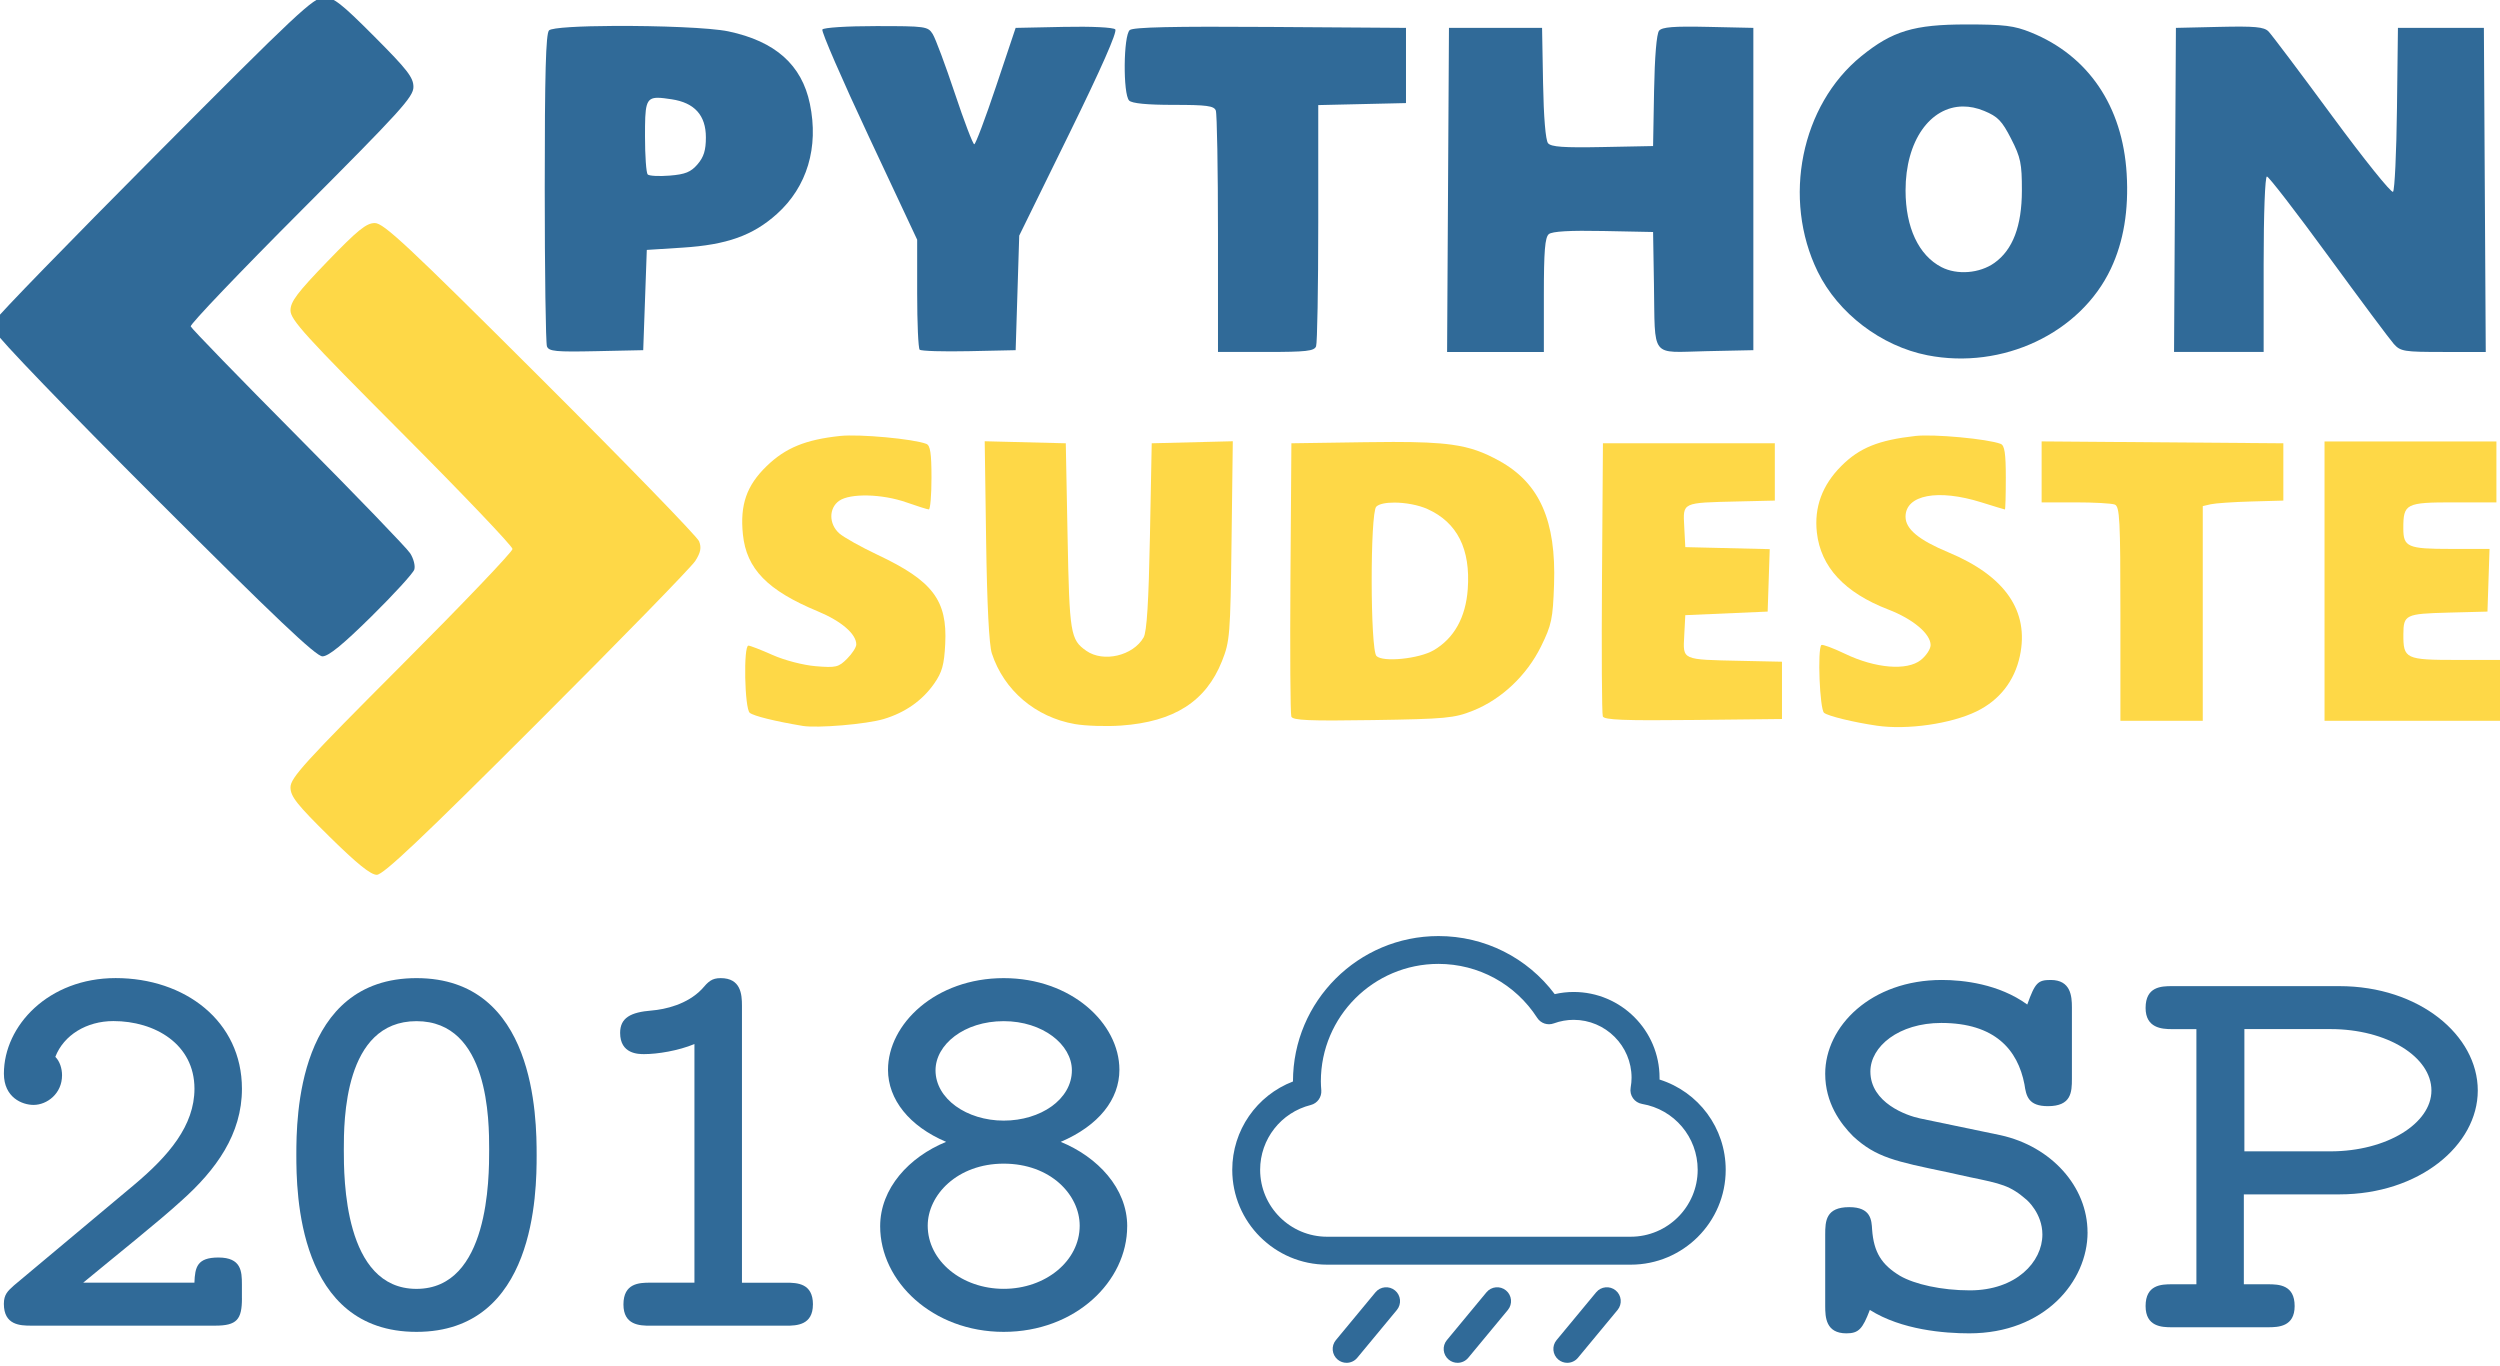 <?xml version="1.0" encoding="UTF-8" standalone="no"?>
<!-- Created with Inkscape (http://www.inkscape.org/) -->

<svg
   xmlns:dc="http://purl.org/dc/elements/1.1/"
   xmlns:cc="http://creativecommons.org/ns#"
   xmlns:rdf="http://www.w3.org/1999/02/22-rdf-syntax-ns#"
   xmlns:svg="http://www.w3.org/2000/svg"
   xmlns="http://www.w3.org/2000/svg"
   xmlns:sodipodi="http://sodipodi.sourceforge.net/DTD/sodipodi-0.dtd"
   xmlns:inkscape="http://www.inkscape.org/namespaces/inkscape"
   width="64.023mm"
   height="34.973mm"
   viewBox="0 0 64.023 34.973"
   version="1.1"
   id="svg964"
   sodipodi:docname="logo_pyse2018.svg"
   inkscape:version="0.92.2 2405546, 2018-03-11">
  <defs
     id="defs958" />
  <sodipodi:namedview
     id="base"
     pagecolor="#ffffff"
     bordercolor="#666666"
     borderopacity="1.0"
     inkscape:pageopacity="0.0"
     inkscape:pageshadow="2"
     inkscape:zoom="2.8"
     inkscape:cx="112.83338"
     inkscape:cy="91.688611"
     inkscape:document-units="mm"
     inkscape:current-layer="layer1"
     showgrid="false"
     fit-margin-top="0"
     fit-margin-left="0"
     fit-margin-right="0"
     fit-margin-bottom="0"
     inkscape:window-width="1920"
     inkscape:window-height="1057"
     inkscape:window-x="1920"
     inkscape:window-y="0"
     inkscape:window-maximized="1" />
  <g
     inkscape:label="Layer 1"
     inkscape:groupmode="layer"
     id="layer1"
     transform="translate(-3.518,-4.347)">
    <path
       style="opacity:1;fill:#070707;fill-opacity:1;stroke:none;stroke-width:0.147;stroke-miterlimit:4;stroke-dasharray:none;stroke-opacity:1"
       d=""
       id="path8963"
       inkscape:connector-curvature="0" />
    <path
       style="opacity:1;fill:#070707;fill-opacity:1;stroke:none;stroke-width:0.052;stroke-miterlimit:4;stroke-dasharray:none;stroke-opacity:1"
       d=""
       id="path9005"
       inkscape:connector-curvature="0" />
    <path
       style="opacity:1;fill:#070707;fill-opacity:1;stroke:none;stroke-width:0.052;stroke-miterlimit:4;stroke-dasharray:none;stroke-opacity:1"
       d=""
       id="path9007"
       inkscape:connector-curvature="0" />
    <path
       style="opacity:1;fill:#070707;fill-opacity:1;stroke:none;stroke-width:0.052;stroke-miterlimit:4;stroke-dasharray:none;stroke-opacity:1"
       d=""
       id="path9011"
       inkscape:connector-curvature="0" />
    <g
       style="display:inline"
       id="Layer_3"
       transform="matrix(0.035,0,0,0.035,36.908,29.387)" />
    <g
       style="display:inline"
       id="g1413"
       transform="matrix(0.88,0,0,0.879,1.697,5.44)">
      <g
         transform="matrix(0.038,0,0,0.038,35.554,22.735)"
         id="g1317"
         style="fill:#306a98;fill-opacity:1">
        <g
           id="g1307"
           style="fill:#306a98;fill-opacity:1">
          <path
             style="fill:#306a98;fill-opacity:1"
             inkscape:connector-curvature="0"
             d="m 150.052,413.855 c -2.387,0 -4.787,-0.799 -6.77,-2.439 -4.523,-3.742 -5.157,-10.442 -1.415,-14.966 L 172.2,359.784 c 3.742,-4.524 10.443,-5.158 14.966,-1.415 4.523,3.742 5.157,10.442 1.415,14.966 l -30.333,36.666 c -2.102,2.541 -5.138,3.854 -8.196,3.854 z"
             id="path1305" />
        </g>
        <g
           id="g1311"
           style="fill:#306a98;fill-opacity:1">
          <path
             style="fill:#306a98;fill-opacity:1"
             inkscape:connector-curvature="0"
             d="m 235.056,413.855 c -2.387,0 -4.787,-0.799 -6.77,-2.439 -4.523,-3.742 -5.157,-10.442 -1.415,-14.966 l 30.333,-36.666 c 3.741,-4.524 10.442,-5.158 14.966,-1.415 4.523,3.742 5.157,10.442 1.415,14.966 l -30.333,36.666 c -2.102,2.541 -5.138,3.854 -8.196,3.854 z"
             id="path1309" />
        </g>
        <g
           id="g1315"
           style="fill:#306a98;fill-opacity:1">
          <path
             style="fill:#306a98;fill-opacity:1"
             inkscape:connector-curvature="0"
             d="m 319.061,413.855 c -2.387,0 -4.788,-0.8 -6.771,-2.44 -4.523,-3.742 -5.156,-10.442 -1.413,-14.966 l 30.338,-36.666 c 3.742,-4.522 10.443,-5.156 14.966,-1.413 4.523,3.742 5.156,10.442 1.413,14.966 l -30.338,36.666 c -2.102,2.54 -5.137,3.853 -8.195,3.853 z"
             id="path1313" />
        </g>
      </g>
      <path
         style="fill:#306a98;fill-opacity:1;stroke-width:0.038"
         inkscape:connector-curvature="0"
         d="m 50.364,30.208 c 4.2e-4,-0.017 6.12e-4,-0.034 6.12e-4,-0.051 0,-1.378 -1.122,-2.5 -2.5,-2.5 -0.185,0 -0.369,0.021 -0.551,0.063 -0.798,-1.065 -2.041,-1.692 -3.383,-1.692 -2.335,0 -4.234,1.899 -4.234,4.234 0,9.55e-4 0,0.002 0,0.003 -1.055,0.406 -1.767,1.421 -1.767,2.574 0,1.523 1.239,2.763 2.762,2.763 h 8.835 c 1.524,0 2.763,-1.239 2.763,-2.763 0,-1.22 -0.79,-2.272 -1.924,-2.63 z m -0.839,4.58 h -8.835 c -1.075,0 -1.949,-0.875 -1.949,-1.95 0,-0.893 0.606,-1.67 1.474,-1.888 0.191,-0.048 0.32,-0.229 0.306,-0.426 -0.007,-0.092 -0.013,-0.179 -0.013,-0.264 0,-1.886 1.535,-3.421 3.421,-3.421 1.167,0 2.241,0.588 2.875,1.572 0.103,0.16 0.302,0.227 0.481,0.162 0.19,-0.069 0.385,-0.104 0.578,-0.104 0.93,0 1.687,0.757 1.687,1.687 0,0.09 -0.009,0.186 -0.027,0.294 -0.038,0.221 0.111,0.431 0.332,0.469 0.938,0.16 1.619,0.967 1.619,1.919 3.7e-5,1.075 -0.875,1.95 -1.95,1.95 z"
         id="path1321" />
    </g>
    <g
       style="display:inline"
       id="g4892"
       transform="matrix(0.026,0,0,0.026,39.201,19.873)"
       inkscape:export-xdpi="90"
       inkscape:export-ydpi="90">
      <path
         inkscape:export-ydpi="90"
         inkscape:export-xdpi="90"
         id="path3839"
         d="m -1048.032,226.785 c -31.997,-31.531 -38.272,-39.471 -38.272,-48.426 0,-9.344 13.957,-24.694 109.344,-120.259 60.139,-60.251 109.344,-111.788 109.344,-114.526 0,-2.739 -49.205,-54.348 -109.344,-114.688 -94.741,-95.057 -109.344,-111.122 -109.344,-120.286 0,-8.633 6.697,-17.513 36.437,-48.317 29.809,-30.875 38.293,-37.74 46.641,-37.74 8.74,0 32.156,21.896 163.141,152.553 84.115,83.904 154.418,156.293 156.23,160.864 2.505,6.32 1.61,10.969 -3.735,19.4 -3.866,6.098 -74.127,78.15 -156.135,160.116 -113.603,113.543 -151.122,149.027 -157.57,149.026 -6.017,0 -19.524,-10.903 -46.736,-37.717 z"
         style="fill:#fed847;fill-opacity:1;stroke:none;stroke-width:10;stroke-linejoin:round;stroke-miterlimit:4;stroke-dasharray:none;stroke-opacity:1"
         inkscape:connector-curvature="0" />
      <path
         inkscape:export-ydpi="90"
         inkscape:export-xdpi="90"
         sodipodi:nodetypes="cscssssssscssssscssscscssscssscscssssscsssccc"
         inkscape:connector-curvature="0"
         id="path3837"
         d="m -581.91,117.823 c -13.601,-2.276 -25.637,-4.71 -34.759,-6.967 -9.122,-2.257 -15.328,-4.337 -17.268,-5.906 -2.552,-2.064 -4.137,-18.612 -4.457,-34.644 -0.32,-16.032 0.626,-31.548 3.136,-31.548 0.849,0 3.952,1.039 8.268,2.713 4.315,1.674 9.843,3.983 15.541,6.522 5.837,2.601 13.39,5.107 21.017,7.09 7.626,1.983 15.325,3.442 21.45,3.951 9.952,0.826 15.582,1.085 19.767,0.093 4.185,-0.991 6.925,-3.232 11.097,-7.404 2.507,-2.507 4.786,-5.346 6.438,-7.9 1.652,-2.554 2.678,-4.824 2.678,-6.192 0,-5.161 -3.687,-10.919 -10.259,-16.584 -6.572,-5.665 -16.031,-11.236 -27.574,-16.024 -24.847,-10.306 -42.438,-20.763 -54.253,-32.891 -11.815,-12.128 -17.853,-25.925 -19.594,-42.91 -1.494,-14.576 -0.593,-26.607 3.15,-37.387 3.744,-10.78 10.331,-20.309 20.21,-29.881 9.294,-9.004 18.881,-15.532 30.407,-20.259 11.526,-4.727 24.99,-7.653 42.04,-9.453 9.515,-1.005 27.516,-0.289 44.748,1.296 17.232,1.585 33.697,4.038 40.138,6.51 1.934,0.742 3.198,3.073 3.979,8.216 0.781,5.143 1.079,13.099 1.079,25.093 0,8.626 -0.298,16.455 -0.777,22.12 -0.479,5.664 -1.141,9.165 -1.868,9.133 -0.728,-0.033 -3.571,-0.829 -7.567,-2.087 -3.996,-1.258 -9.143,-2.976 -14.478,-4.853 -11.939,-4.2 -25.791,-6.486 -38.012,-6.774 -12.221,-0.288 -22.81,1.42 -28.221,5.211 -5.169,3.621 -7.742,9.331 -7.724,15.292 0.018,5.961 2.626,12.173 7.82,16.795 2.182,1.942 7.54,5.301 14.412,9.148 6.873,3.847 15.261,8.181 23.506,12.075 27.065,12.782 44.22,23.95 54.338,37.29 10.117,13.341 13.197,28.854 12.113,50.33 -0.521,10.316 -1.29,17.302 -2.904,23.107 -1.615,5.804 -4.074,10.427 -7.977,16.015 -5.825,8.341 -12.955,15.475 -21.269,21.319 -8.314,5.844 -17.814,10.398 -28.379,13.577 -8.466,2.548 -24.831,4.849 -40.896,6.209 -16.065,1.36 -31.831,1.779 -39.097,0.562 h 3.8e-4 z"
         style="fill:#fed847;fill-opacity:1;stroke:none;stroke-width:10;stroke-linejoin:round;stroke-miterlimit:4;stroke-dasharray:none;stroke-opacity:1" />
      <path
         inkscape:export-ydpi="90"
         inkscape:export-xdpi="90"
         sodipodi:nodetypes="sscsscccccccssssssscccccccsssssss"
         inkscape:connector-curvature="0"
         id="path3835"
         d="m -313.698,116.031 c -19.383,-3.379 -36.862,-11.695 -50.979,-23.707 -14.118,-12.012 -24.874,-27.721 -30.812,-45.887 -1.364,-4.172 -2.548,-16.153 -3.504,-34.971 -0.956,-18.818 -1.683,-44.475 -2.132,-75.998 l -0.698,-48.999 -0.698,-48.999 19.966,0.5 19.966,0.5 19.965,0.5 19.966,0.5 0.882,45.854 0.882,45.854 c 0.922,47.967 1.621,73.399 4.045,88.209 2.425,14.81 6.575,18.999 14.403,24.482 8.407,5.888 19.931,7.118 30.652,4.607 10.72,-2.511 20.637,-8.761 25.826,-17.834 1.556,-2.72 2.796,-11.505 3.803,-27.651 1.006,-16.146 1.779,-39.652 2.397,-71.813 l 0.882,-45.854 0.882,-45.854 19.965,-0.5 19.965,-0.5 19.966,-0.5 19.966,-0.5 -0.614,48.999 -0.614,48.999 c -0.582,46.465 -0.996,71.232 -2.241,86.835 -1.245,15.603 -3.323,22.042 -7.232,31.85 -7.89,19.794 -19.668,34.695 -35.977,45.115 -16.31,10.419 -37.15,16.357 -63.166,18.223 -7.275,0.522 -16.055,0.619 -24.34,0.354 -8.285,-0.265 -16.076,-0.89 -21.372,-1.814 z"
         style="fill:#fed847;fill-opacity:1;stroke:none;stroke-width:10;stroke-linejoin:round;stroke-miterlimit:4;stroke-dasharray:none;stroke-opacity:1" />
      <path
         inkscape:export-ydpi="90"
         inkscape:export-xdpi="90"
         sodipodi:nodetypes="cscssssssssssscssssscssscscsssssssssc"
         inkscape:connector-curvature="0"
         id="path3833"
         d="m 476.26,117.635 c -11.5,-1.679 -23.511,-4.045 -33.145,-6.394 -9.634,-2.349 -16.891,-4.681 -18.882,-6.291 -2.143,-1.733 -3.807,-17.426 -4.438,-33.183 -0.63,-15.757 -0.226,-31.579 1.768,-33.573 0.478,-0.478 3.355,0.259 7.604,1.832 4.249,1.573 9.871,3.981 15.839,6.846 14.89,7.146 30.119,11.359 43.319,12.443 13.2,1.084 24.371,-0.96 31.143,-6.328 2.667,-2.114 5.092,-4.831 6.851,-7.506 1.758,-2.675 2.849,-5.307 2.849,-7.251 0,-5.535 -4.334,-11.948 -11.704,-18.146 -7.37,-6.198 -17.776,-12.181 -29.918,-16.858 -21.555,-8.302 -38.2,-18.769 -49.933,-31.401 -11.734,-12.632 -18.556,-27.429 -20.468,-44.39 -1.403,-12.444 -0.095,-24.134 3.923,-35.074 4.018,-10.94 10.748,-21.129 20.189,-30.57 8.942,-8.942 18.109,-15.312 29.582,-19.954 11.473,-4.641 25.253,-7.554 43.421,-9.579 9.098,-1.014 26.885,-0.293 43.994,1.295 17.109,1.588 33.541,4.042 39.929,6.494 1.934,0.742 3.199,3.073 3.979,8.216 0.781,5.143 1.079,13.099 1.079,25.093 0,8.626 -0.099,16.463 -0.259,22.14 -0.16,5.677 -0.38,9.195 -0.623,9.182 -0.243,-0.015 -2.978,-0.814 -7.191,-2.093 -4.212,-1.278 -9.902,-3.035 -16.05,-4.962 -21.388,-6.704 -40.048,-8.544 -53.361,-6.016 -13.313,2.528 -21.279,9.424 -21.279,20.191 0,6.067 3.241,11.791 10.152,17.528 6.911,5.737 17.493,11.488 32.175,17.609 27.947,11.651 47.884,26.141 59.65,43.236 11.767,17.095 15.363,36.796 10.629,58.87 -2.636,12.292 -7.663,23.174 -14.854,32.358 -7.19,9.183 -16.544,16.666 -27.833,22.159 -12.582,6.122 -29.66,10.73 -47.321,13.263 -17.66,2.533 -35.904,2.992 -50.817,0.815 z"
         style="fill:#fed847;fill-opacity:1;stroke:none;stroke-width:10;stroke-linejoin:round;stroke-miterlimit:4;stroke-dasharray:none;stroke-opacity:1" />
      <path
         inkscape:export-ydpi="90"
         inkscape:export-xdpi="90"
         id="path3831"
         d="m -0.148,-161.841 c -8.457,0 -17.739,0.094 -27.986,0.245 l -36.155,0.533 -36.155,0.531 -0.462,66.131 -0.462,66.129 c -0.255,36.371 -0.284,69.96 -0.127,94.777 0.157,24.817 0.498,40.863 0.99,42.146 0.715,1.863 5.114,2.966 17.17,3.485 12.056,0.518 31.771,0.45 63.119,-0.034 35.92,-0.555 55.97,-1.027 69.342,-2.281 13.372,-1.254 20.064,-3.291 29.267,-6.969 14.047,-5.614 27.292,-14.294 38.784,-25.144 11.492,-10.85 21.231,-23.868 28.267,-38.16 5.212,-10.587 8.127,-17.359 9.886,-25.731 1.759,-8.372 2.36,-18.344 2.942,-35.336 1.073,-31.35 -2.477,-56.274 -11.236,-76.096 -8.759,-19.822 -22.729,-34.541 -42.491,-45.484 -15.246,-8.442 -27.922,-13.369 -47.034,-16.033 -14.334,-1.998 -32.286,-2.723 -57.659,-2.707 z m 1.252,59.717 c 10.635,0.04 23.504,2.274 32.634,6.421 29.303,13.31 42.364,39.354 39.539,78.834 -1.996,27.898 -13.458,48.45 -33.58,60.202 v 0 c -14.499,8.468 -50.184,12.033 -56.368,5.631 -6.136,-6.354 -6.296,-140.943 -0.174,-147.066 2.758,-2.758 9.678,-4.053 17.95,-4.022 z"
         style="fill:#fed847;fill-opacity:1;stroke:none;stroke-width:10;stroke-linejoin:round;stroke-miterlimit:4;stroke-dasharray:none;stroke-opacity:1"
         inkscape:connector-curvature="0" />
      <path
         inkscape:export-ydpi="90"
         inkscape:export-xdpi="90"
         sodipodi:nodetypes="csscccccccccccsssccccccccccccccccsscccccccssc"
         inkscape:connector-curvature="0"
         id="path3827"
         d="m 206.295,108.469 c -0.473,-1.233 -0.799,-17.233 -0.943,-42.017 -0.144,-24.785 -0.106,-58.354 0.148,-94.725 l 0.463,-66.129 0.463,-66.129 h 42.327 42.327 42.327 42.327 v 14.109 14.109 14.109 14.109 l -18.518,0.436 -18.518,0.436 c -27.383,0.645 -40.748,0.813 -47.11,3.836 -6.362,3.024 -5.72,8.904 -5.089,20.974 l 0.527,10.086 0.527,10.086 20.79,0.498 20.79,0.497 20.79,0.498 20.79,0.497 -0.509,15.375 -0.509,15.375 -0.509,15.375 -0.509,15.375 -20.282,0.882 -20.281,0.882 -20.282,0.882 -20.282,0.882 -0.527,10.086 -0.527,10.086 c -0.635,12.147 -1.365,18.038 5.395,21.048 6.76,3.01 21.009,3.141 50.331,3.768 l 20.282,0.434 20.282,0.434 v 14.109 14.109 14.109 14.109 l -43.693,0.472 -43.693,0.472 c -34.061,0.368 -56.003,0.357 -69.596,-0.183 -13.594,-0.54 -18.84,-1.609 -19.51,-3.356 z"
         style="fill:#fed847;fill-opacity:1;stroke:none;stroke-width:10;stroke-linejoin:round;stroke-miterlimit:4;stroke-dasharray:none;stroke-opacity:1" />
      <path
         inkscape:export-ydpi="90"
         inkscape:export-xdpi="90"
         sodipodi:nodetypes="sscssccccccccccccccccsccccccccccccs"
         inkscape:connector-curvature="0"
         id="path3825"
         d="m 716.112,7.389 c 0,-46.447 -0.166,-72.87 -0.946,-87.918 -0.78,-15.048 -2.175,-18.719 -4.633,-19.663 -1.534,-0.589 -6.667,-1.124 -13.699,-1.512 -7.032,-0.388 -15.965,-0.629 -25.101,-0.629 h -16.61 -16.61 v -15.014 -15.014 -15.014 -15.014 l 59.522,0.464 59.522,0.464 59.522,0.464 59.522,0.464 v 14.109 14.109 14.109 14.109 l -15.873,0.441 -15.873,0.441 c -8.73,0.242 -17.559,0.669 -24.751,1.16 -7.192,0.492 -12.748,1.049 -14.93,1.552 l -3.968,0.916 -3.968,0.916 V -45.796 7.079 59.954 112.829 H 776.956 756.675 736.393 716.112 V 60.109 Z"
         style="fill:#fed847;fill-opacity:1;stroke:none;stroke-width:10;stroke-linejoin:round;stroke-miterlimit:4;stroke-dasharray:none;stroke-opacity:1" />
      <path
         inkscape:export-ydpi="90"
         inkscape:export-xdpi="90"
         sodipodi:nodetypes="ccccccccccccssssscccccccsscsscccccccccccc"
         inkscape:connector-curvature="0"
         id="path3823"
         d="m 917.164,-24.733 v -68.781 -68.781 h 42.327 42.327 42.327 42.327 v 14.991 14.991 14.991 14.991 h -21.101 -21.101 c -23.531,0 -35.907,0.315 -42.401,3.662 -6.494,3.347 -7.104,9.726 -7.104,21.855 0,9.249 1.055,14.334 7.42,17.106 6.365,2.772 18.039,3.231 39.277,3.231 h 19.116 19.116 l -0.51,15.432 -0.51,15.432 -0.509,15.432 -0.509,15.432 -19.335,0.504 -19.335,0.504 c -20.996,0.548 -32.016,1.073 -37.797,3.857 -5.781,2.784 -6.325,7.827 -6.369,17.412 -0.056,12.157 0.452,18.492 7.343,21.788 6.891,3.296 20.164,3.553 45.636,3.553 h 22.865 22.865 v 14.991 14.991 14.991 14.991 h -44.09 -44.09 -44.09 -44.09 V 44.048 Z"
         style="fill:#fed847;fill-opacity:1;stroke:none;stroke-width:10;stroke-linejoin:round;stroke-miterlimit:4;stroke-dasharray:none;stroke-opacity:1" />
      <path
         inkscape:export-ydpi="90"
         inkscape:export-xdpi="90"
         id="path3821"
         d="m -1219.052,-106.376 c -86.163,-86.083 -156.515,-159.141 -157.325,-163.377 -0.806,-4.214 -0.549,-10.219 0.569,-13.344 1.119,-3.125 71.589,-75.633 156.6,-161.128 139.457,-140.252 155.668,-155.447 165.84,-155.447 9.649,0 16.816,5.558 49.72,38.565 32.499,32.601 38.446,40.272 38.446,49.601 0,9.772 -12.638,23.697 -110.34,121.581 -60.687,60.8 -109.76,112.216 -109.05,114.259 0.71,2.042 48.238,51.005 105.619,108.806 57.381,57.801 107.114,109.38 110.518,114.62 3.404,5.24 5.251,12.483 4.105,16.096 -1.147,3.613 -20.082,24.325 -42.078,46.027 -28.359,27.979 -42.432,39.458 -48.378,39.458 -6.349,0 -46.24,-37.819 -164.245,-155.714 z"
         style="fill:#306a98;fill-opacity:1;stroke:none;stroke-width:10;stroke-linejoin:round;stroke-miterlimit:4;stroke-dasharray:none;stroke-opacity:1"
         inkscape:connector-curvature="0" />
      <path
         inkscape:export-ydpi="90"
         inkscape:export-xdpi="90"
         id="path3811"
         d="m 564.441,-573.077 c -51.611,0 -72.92,6.433 -103.502,31.24 -59.443,48.22 -78.109,140.494 -42.948,212.317 20.065,40.986 62.558,73.352 108.03,82.282 73.94,14.521 150.683,-21.689 180.685,-85.255 12.546,-26.583 17.731,-57.738 15.571,-93.582 -4.006,-66.482 -37.779,-116.298 -94.347,-139.161 -16.453,-6.65 -26.096,-7.842 -63.49,-7.842 z m -3.389,80.82 c 6.665,-0.038 13.66,1.354 20.831,4.326 13.502,5.596 17.553,9.777 26.58,27.426 9.415,18.41 10.644,24.327 10.61,51.054 -0.046,34.929 -8.934,58.347 -27.039,71.239 -14.582,10.384 -36.794,12.152 -52.213,4.157 -22.45,-11.641 -35.288,-39.036 -35.324,-75.386 -0.049,-49.311 24.442,-82.636 56.556,-82.815 z"
         clip-path="none"
         style="fill:#306a98;fill-opacity:1;stroke:none;stroke-width:10;stroke-linejoin:round;stroke-miterlimit:4;stroke-dasharray:none;stroke-opacity:1"
         inkscape:connector-curvature="0" />
      <path
         inkscape:export-ydpi="90"
         inkscape:export-xdpi="90"
         id="path3803"
         d="m -767.163,-571.62 c -33.463,0.166 -61.673,1.596 -64.476,4.399 -3.16,3.16 -4.233,42.417 -4.233,154.908 0,82.872 0.98,153.235 2.179,156.358 1.878,4.892 8.591,5.543 48.501,4.697 l 46.32,-0.983 1.763,-49.381 1.763,-49.381 35.272,-2.247 c 43.62,-2.781 69.283,-11.946 92.894,-33.175 29.734,-26.734 41.372,-65.601 32.475,-108.458 -7.969,-38.387 -34.021,-61.578 -80.162,-71.354 -17.564,-3.722 -69.273,-5.595 -112.297,-5.382 z m 42.816,70.78 c 3.456,0.026 7.847,0.633 13.424,1.47 22.607,3.39 33.778,15.806 33.778,37.544 0,12.675 -2.077,19.373 -8.221,26.516 -6.584,7.654 -12.027,9.868 -27.338,11.118 -10.514,0.859 -20.305,0.351 -21.76,-1.13 -1.455,-1.481 -2.646,-18.35 -2.646,-37.488 0,-30.8 0.42,-38.123 12.762,-38.031 z"
         style="fill:#306a98;fill-opacity:1;stroke:none;stroke-width:10;stroke-linejoin:round;stroke-miterlimit:4;stroke-dasharray:none;stroke-opacity:1"
         inkscape:connector-curvature="0" />
      <path
         inkscape:export-ydpi="90"
         inkscape:export-xdpi="90"
         id="path3799"
         d="m -466.59,-252.73 c -1.347,-1.347 -2.449,-26.271 -2.449,-55.388 v -52.939 l -47.735,-101.819 c -26.255,-56 -46.795,-103.34 -45.646,-105.199 1.176,-1.903 24.317,-3.38 52.945,-3.38 48.924,0 51.043,0.301 55.794,7.936 2.716,4.365 12.485,30.555 21.709,58.199 9.224,27.645 17.845,50.263 19.159,50.263 1.314,0 11.025,-25.793 21.581,-57.318 l 19.193,-57.318 47.335,-0.988 c 27.435,-0.573 48.779,0.456 50.771,2.448 2.229,2.229 -13.77,38.489 -45.571,103.278 l -49.007,99.842 -1.764,56.436 -1.764,56.436 -46.05,0.98 c -25.327,0.539 -47.152,-0.121 -48.499,-1.47 z"
         style="fill:#306a98;fill-opacity:1;stroke:none;stroke-width:10;stroke-linejoin:round;stroke-miterlimit:4;stroke-dasharray:none;stroke-opacity:1"
         inkscape:connector-curvature="0" />
      <path
         inkscape:export-ydpi="90"
         inkscape:export-xdpi="90"
         id="path3797"
         d="m -172.751,-366.587 c 0,-63.861 -0.963,-118.621 -2.141,-121.69 -1.776,-4.628 -8.874,-5.579 -41.621,-5.579 -26.004,0 -40.925,-1.445 -43.713,-4.233 -6.195,-6.195 -5.702,-64.229 0.59,-69.45 3.453,-2.866 42.749,-3.74 138.444,-3.078 l 133.622,0.925 v 37.036 37.036 l -43.209,0.99 -43.209,0.99 v 116.002 c 0,63.801 -0.963,118.513 -2.141,121.581 -1.805,4.703 -9.558,5.579 -49.381,5.579 h -47.24 z"
         style="fill:#306a98;fill-opacity:1;stroke:none;stroke-width:10;stroke-linejoin:round;stroke-miterlimit:4;stroke-dasharray:none;stroke-opacity:1"
         inkscape:connector-curvature="0" />
      <path
         inkscape:export-ydpi="90"
         inkscape:export-xdpi="90"
         id="path3795"
         d="m 53.838,-410.084 0.918,-159.607 h 45.854 45.854 l 0.977,54.426 c 0.601,33.485 2.494,56.253 4.919,59.175 3.037,3.66 15.355,4.525 53.695,3.774 l 49.753,-0.976 0.977,-54.425 c 0.602,-33.54 2.492,-56.251 4.925,-59.183 3.015,-3.633 14.457,-4.525 48.404,-3.774 l 44.456,0.983 v 158.726 158.725 l -46.643,0.984 c -55.41,1.168 -50.018,8.137 -51.263,-66.237 l -0.856,-51.145 -48.897,-0.984 c -33.048,-0.665 -50.483,0.332 -53.79,3.077 -3.797,3.151 -4.893,16.608 -4.893,60.065 v 56.004 H 100.574 52.92 Z"
         style="fill:#306a98;fill-opacity:1;stroke:none;stroke-width:10;stroke-linejoin:round;stroke-miterlimit:4;stroke-dasharray:none;stroke-opacity:1"
         inkscape:connector-curvature="0" />
      <path
         inkscape:export-ydpi="90"
         inkscape:export-xdpi="90"
         id="path3556-3"
         d="m 769.866,-410.084 0.918,-159.607 42.851,-0.988 c 34.755,-0.801 43.873,0.034 48.262,4.424 2.976,2.976 31.154,40.401 62.618,83.167 31.464,42.766 58.522,76.441 60.131,74.833 1.608,-1.608 3.352,-38.589 3.876,-82.18 l 0.951,-79.256 h 42.327 42.327 l 0.918,159.607 0.918,159.607 h -41.748 c -38.841,0 -42.242,-0.553 -48.84,-7.936 -3.901,-4.365 -32.886,-43.253 -64.411,-86.417 -31.525,-43.165 -58.768,-78.481 -60.54,-78.481 -1.856,0 -3.221,36.628 -3.221,86.417 v 86.417 h -44.126 -44.126 z"
         style="fill:#306a98;fill-opacity:1;stroke:none;stroke-width:10;stroke-linejoin:round;stroke-miterlimit:4;stroke-dasharray:none;stroke-opacity:1"
         inkscape:connector-curvature="0" />
    </g>
    <g
       aria-label="SP"
       transform="matrix(1,0,0,1,-6.985,-1.385)"
       style="font-style:normal;font-variant:normal;font-weight:bold;font-stretch:normal;font-size:8.945px;line-height:1.25;font-family:sans-serif;-inkscape-font-specification:'sans-serif Bold';letter-spacing:0px;word-spacing:0px;display:inline;fill:#306a98;fill-opacity:1;stroke:none;stroke-width:0.224"
       id="text101">
      <path
         d="m 63.963,37.291 c 0,-1.172 -0.929,-2.202 -2.23,-2.488 l -2.059,-0.429 c -0.343,-0.071 -1.272,-0.4 -1.272,-1.201 0,-0.643 0.729,-1.244 1.816,-1.244 1.372,0 1.959,0.686 2.13,1.573 0.043,0.3 0.1,0.558 0.6,0.558 0.6,0 0.615,-0.357 0.615,-0.701 v -1.83 c 0,-0.286 -0.029,-0.701 -0.543,-0.701 -0.329,0 -0.4,0.071 -0.6,0.629 -0.729,-0.529 -1.644,-0.629 -2.187,-0.629 -1.816,0 -2.988,1.187 -2.988,2.402 0,0.743 0.386,1.272 0.715,1.601 0.586,0.543 1.087,0.643 2.388,0.915 l 0.586,0.129 c 0.829,0.172 1.044,0.214 1.473,0.586 0,0 0.4,0.343 0.4,0.886 0,0.701 -0.672,1.43 -1.859,1.43 -0.729,0 -1.415,-0.157 -1.787,-0.372 -0.472,-0.286 -0.672,-0.6 -0.715,-1.187 -0.014,-0.243 -0.029,-0.572 -0.586,-0.572 -0.6,0 -0.615,0.357 -0.615,0.701 v 1.83 c 0,0.286 0.014,0.701 0.543,0.701 0.315,0 0.415,-0.114 0.6,-0.6 0.815,0.515 1.916,0.6 2.545,0.6 1.93,0 3.031,-1.33 3.031,-2.588 z"
         style="font-style:normal;font-variant:normal;font-weight:bold;font-stretch:normal;font-size:14.297px;font-family:'Latin Modern Mono Prop Light';-inkscape-font-specification:'Latin Modern Mono Prop Light, Bold';fill:#306a98;fill-opacity:1;stroke-width:0.224"
         id="path120"
         inkscape:connector-curvature="0" />
      <path
         d="m 73.957,33.659 c 0,-1.415 -1.501,-2.673 -3.546,-2.673 h -4.289 c -0.272,0 -0.672,0.014 -0.672,0.558 0,0.515 0.415,0.543 0.672,0.543 h 0.629 v 6.534 h -0.629 c -0.272,0 -0.672,0.014 -0.672,0.558 0,0.529 0.415,0.543 0.672,0.543 h 2.459 c 0.272,0 0.686,-0.014 0.686,-0.543 0,-0.543 -0.4,-0.558 -0.686,-0.558 h -0.615 v -2.302 h 2.445 c 2.044,0 3.546,-1.258 3.546,-2.659 z m -1.187,0 c 0,0.844 -1.144,1.558 -2.588,1.558 h -2.202 v -3.131 h 2.202 c 1.458,0 2.588,0.715 2.588,1.573 z"
         style="font-style:normal;font-variant:normal;font-weight:bold;font-stretch:normal;font-size:14.297px;font-family:'Latin Modern Mono Prop Light';-inkscape-font-specification:'Latin Modern Mono Prop Light, Bold';fill:#306a98;fill-opacity:1;stroke-width:0.224"
         id="path122"
         inkscape:connector-curvature="0" />
    </g>
    <g
       aria-label="2018"
       transform="matrix(1,0,0,1,-6.985,-1.385)"
       style="font-style:normal;font-variant:normal;font-weight:bold;font-stretch:normal;font-size:8.945px;line-height:1.25;font-family:sans-serif;-inkscape-font-specification:'sans-serif Bold';letter-spacing:0px;word-spacing:0px;display:inline;fill:#306a98;fill-opacity:1;stroke:none;stroke-width:0.224"
       id="text105">
      <path
         d="m 16.698,38.981 v -0.358 c 0,-0.329 -0.014,-0.687 -0.601,-0.687 -0.544,0 -0.601,0.243 -0.615,0.644 h -2.848 c 0.83,-0.687 1.961,-1.589 2.505,-2.089 0.902,-0.801 1.56,-1.717 1.56,-2.877 0,-1.732 -1.46,-2.834 -3.234,-2.834 -1.717,0 -2.862,1.216 -2.862,2.447 0,0.615 0.472,0.801 0.759,0.801 0.343,0 0.73,-0.286 0.73,-0.759 0,-0.172 -0.057,-0.358 -0.172,-0.472 0.215,-0.558 0.801,-0.916 1.488,-0.916 1.059,0 2.075,0.587 2.075,1.732 0,0.945 -0.658,1.717 -1.546,2.462 l -3.077,2.576 c -0.157,0.143 -0.258,0.229 -0.258,0.472 0,0.544 0.415,0.558 0.701,0.558 h 4.709 c 0.558,0 0.687,-0.157 0.687,-0.701 z"
         style="font-style:normal;font-variant:normal;font-weight:bold;font-stretch:normal;font-size:14.312px;font-family:'Latin Modern Mono Prop Light';-inkscape-font-specification:'Latin Modern Mono Prop Light, Bold';fill:#306a98;fill-opacity:1;stroke-width:0.224"
         id="path111"
         inkscape:connector-curvature="0" />
      <path
         d="m 24.246,35.318 c 0,-0.959 -0.029,-4.537 -3.077,-4.537 -3.048,0 -3.077,3.578 -3.077,4.522 0,0.959 0.029,4.537 3.077,4.537 3.048,0 3.077,-3.578 3.077,-4.522 z m -1.216,-0.143 c 0,0.716 0,3.564 -1.861,3.564 -1.861,0 -1.861,-2.848 -1.861,-3.564 0,-0.73 0,-3.292 1.861,-3.292 1.861,0 1.861,2.562 1.861,3.292 z"
         style="font-style:normal;font-variant:normal;font-weight:bold;font-stretch:normal;font-size:14.312px;font-family:'Latin Modern Mono Prop Light';-inkscape-font-specification:'Latin Modern Mono Prop Light, Bold';fill:#306a98;fill-opacity:1;stroke-width:0.224"
         id="path113"
         inkscape:connector-curvature="0" />
      <path
         d="m 31.322,39.139 c 0,-0.544 -0.401,-0.558 -0.687,-0.558 h -1.131 v -7.099 c 0,-0.286 -0.029,-0.701 -0.544,-0.701 -0.229,0 -0.315,0.086 -0.487,0.286 -0.372,0.386 -0.93,0.515 -1.288,0.544 -0.53,0.043 -0.801,0.186 -0.801,0.572 0,0.544 0.472,0.544 0.615,0.544 0.343,0 0.873,-0.086 1.288,-0.258 v 6.111 h -1.131 c -0.286,0 -0.687,0.014 -0.687,0.558 0,0.53 0.415,0.544 0.687,0.544 h 3.478 c 0.272,0 0.687,-0.014 0.687,-0.544 z"
         style="font-style:normal;font-variant:normal;font-weight:bold;font-stretch:normal;font-size:14.312px;font-family:'Latin Modern Mono Prop Light';-inkscape-font-specification:'Latin Modern Mono Prop Light, Bold';fill:#306a98;fill-opacity:1;stroke-width:0.224"
         id="path115"
         inkscape:connector-curvature="0" />
      <path
         d="m 39.37,37.135 c 0,-0.973 -0.759,-1.775 -1.703,-2.161 0.973,-0.415 1.503,-1.088 1.503,-1.846 0,-1.188 -1.231,-2.347 -2.963,-2.347 -1.746,0 -2.963,1.174 -2.963,2.347 0,0.759 0.544,1.445 1.488,1.846 -0.945,0.386 -1.689,1.188 -1.689,2.161 0,1.417 1.345,2.705 3.163,2.705 1.832,0 3.163,-1.288 3.163,-2.705 z m -1.417,-3.993 c 0,0.744 -0.801,1.288 -1.746,1.288 -0.945,0 -1.746,-0.558 -1.746,-1.288 0,-0.658 0.73,-1.259 1.746,-1.259 1.002,0 1.746,0.601 1.746,1.259 z m 0.2,3.979 c 0,0.902 -0.873,1.617 -1.946,1.617 -1.073,0 -1.946,-0.716 -1.946,-1.617 0,-0.787 0.759,-1.589 1.946,-1.589 1.202,0 1.946,0.801 1.946,1.589 z"
         style="font-style:normal;font-variant:normal;font-weight:bold;font-stretch:normal;font-size:14.312px;font-family:'Latin Modern Mono Prop Light';-inkscape-font-specification:'Latin Modern Mono Prop Light, Bold';fill:#306a98;fill-opacity:1;stroke-width:0.224"
         id="path117"
         inkscape:connector-curvature="0" />
    </g>
  </g>
</svg>
